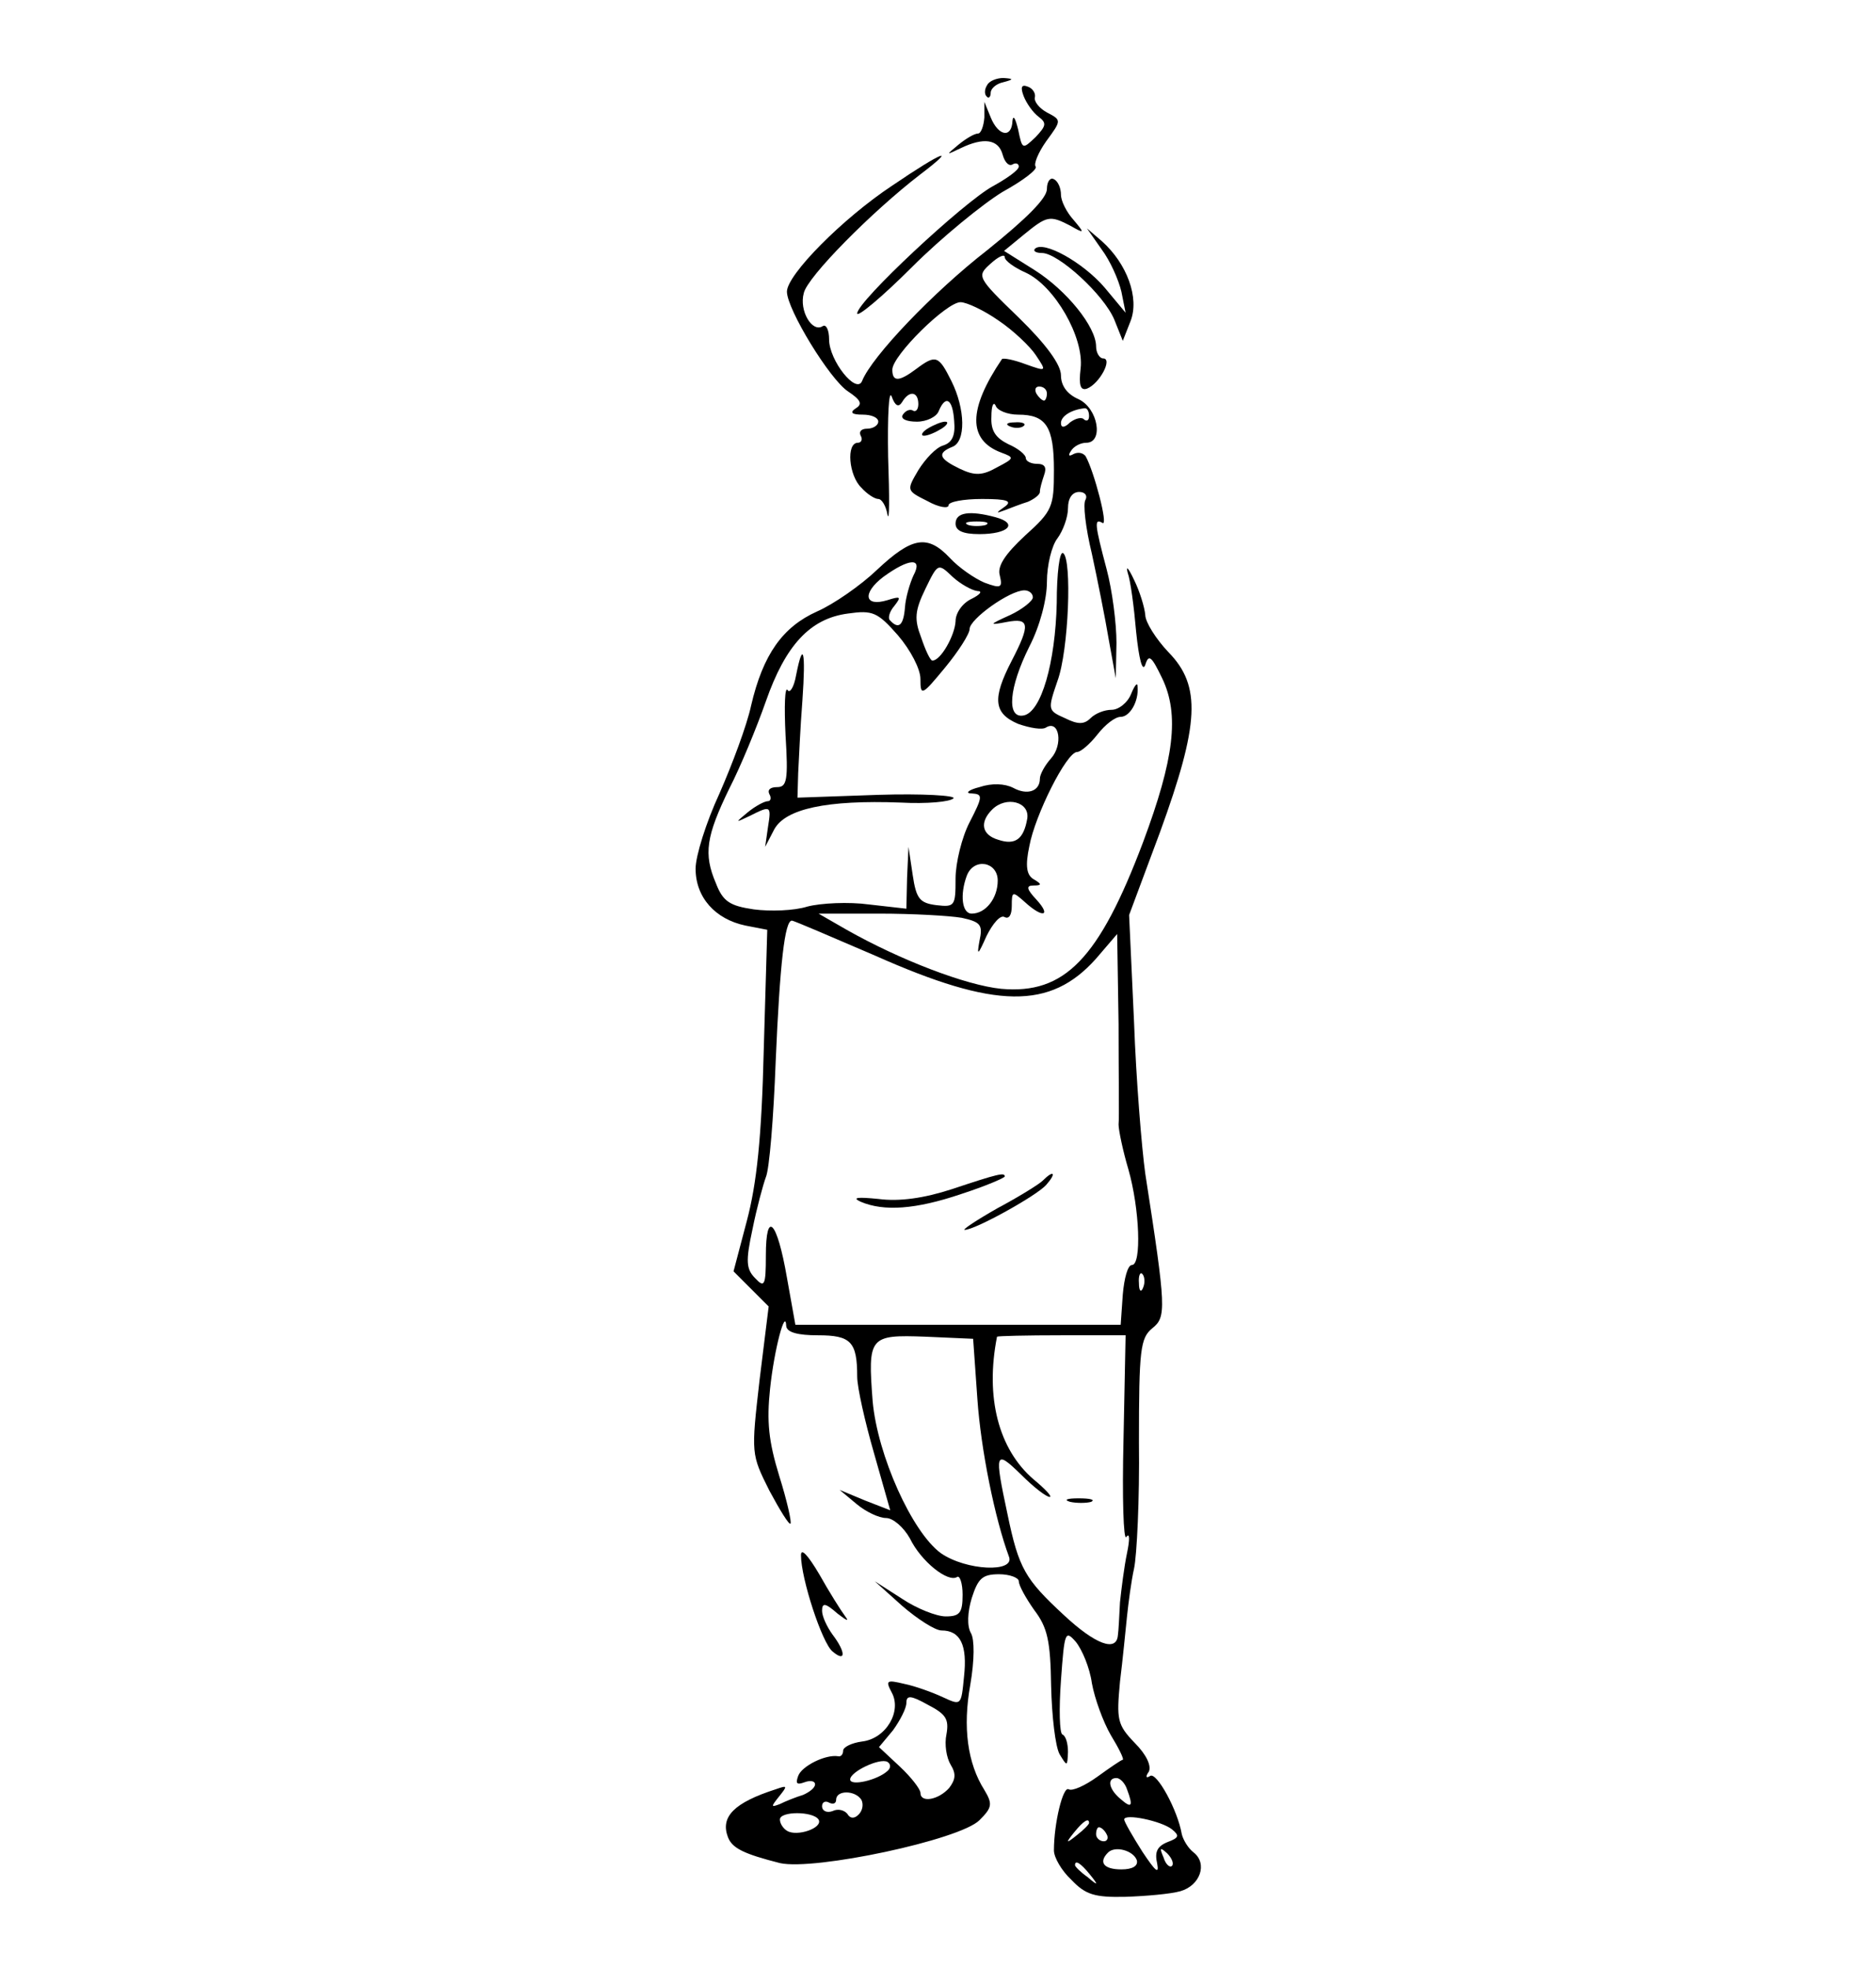 <?xml version="1.0" standalone="no"?>
<!DOCTYPE svg PUBLIC "-//W3C//DTD SVG 20010904//EN"
 "http://www.w3.org/TR/2001/REC-SVG-20010904/DTD/svg10.dtd">
<svg version="1.0" xmlns="http://www.w3.org/2000/svg"
 width="267pt" height="280pt" viewBox="0 0 267 280"
 preserveAspectRatio="xMidYMid meet">

<g transform="translate(0,280) scale(0.1,-0.1)"
fill="#000000" stroke="none">
<path d="M1405 2679 c-4 -6 -4 -13 -1 -16 3 -4 6 -1 6 5 0 6 8 13 18 15 15 4
15 5 0 6 -9 0 -20 -4 -23 -10z"/>
<path d="M1457 2663 c4 -10 13 -23 21 -29 12 -9 11 -13 -4 -29 -19 -18 -19
-18 -25 11 -4 16 -7 21 -8 12 -1 -25 -20 -22 -31 5 l-9 22 0 -22 c-1 -13 -5
-23 -9 -23 -5 0 -17 -7 -28 -16 -18 -15 -18 -15 3 -5 33 16 54 13 60 -9 3 -11
9 -17 14 -14 5 3 9 1 9 -3 0 -5 -17 -17 -37 -28 -42 -23 -193 -164 -193 -181
0 -6 35 23 78 66 42 42 101 90 129 107 29 16 50 32 47 36 -3 3 3 19 15 36 22
30 22 30 1 41 -11 6 -19 16 -17 22 1 6 -4 13 -11 15 -8 3 -10 -1 -5 -14z"/>
<path d="M1270 2536 c-71 -47 -150 -127 -150 -151 0 -25 61 -125 87 -142 18
-12 21 -18 11 -24 -9 -6 -6 -9 10 -9 12 0 22 -4 22 -10 0 -5 -7 -10 -16 -10
-8 0 -12 -4 -9 -10 3 -5 1 -10 -4 -10 -17 0 -13 -47 5 -64 8 -9 19 -16 24 -16
5 0 11 -10 13 -22 3 -13 3 24 1 82 -1 58 1 96 5 86 5 -14 10 -16 15 -8 10 17
23 15 23 -3 0 -8 -4 -12 -8 -9 -4 2 -10 0 -14 -6 -4 -6 5 -10 20 -10 14 0 28
7 31 15 10 24 20 17 22 -14 2 -21 -3 -31 -16 -35 -10 -3 -25 -19 -35 -35 -17
-29 -17 -29 13 -44 16 -9 30 -11 30 -6 0 5 21 9 48 9 36 0 43 -3 32 -11 -13
-9 -13 -10 0 -5 8 3 23 9 33 12 9 4 17 10 17 14 0 5 3 15 6 24 4 11 1 16 -10
16 -9 0 -16 4 -16 8 0 5 -11 14 -25 20 -18 9 -25 19 -24 39 0 16 3 22 6 16 2
-7 17 -13 32 -13 40 0 51 -17 51 -79 0 -52 -2 -58 -41 -93 -29 -27 -40 -44
-36 -57 4 -17 2 -19 -22 -10 -14 6 -36 21 -49 35 -32 34 -54 30 -104 -17 -23
-22 -62 -49 -85 -59 -49 -22 -77 -61 -94 -134 -6 -28 -27 -84 -45 -125 -19
-41 -34 -89 -34 -107 0 -41 28 -72 71 -81 l31 -6 -5 -171 c-3 -125 -10 -190
-24 -243 l-19 -72 25 -25 25 -25 -13 -105 c-12 -105 -12 -105 14 -157 15 -28
28 -49 30 -47 2 2 -5 33 -16 68 -15 49 -18 77 -13 124 6 57 22 116 23 89 1 -9
17 -13 45 -13 47 0 56 -9 56 -59 0 -15 11 -64 24 -109 l23 -81 -36 14 -36 15
24 -20 c13 -11 32 -20 42 -20 10 0 25 -13 34 -29 16 -33 54 -63 67 -55 4 3 8
-9 8 -25 0 -26 -4 -31 -24 -31 -13 0 -41 11 -62 25 l-39 25 39 -35 c22 -19 47
-35 56 -35 27 0 37 -21 32 -66 -4 -41 -4 -41 -30 -29 -15 7 -40 16 -55 19 -25
6 -27 5 -18 -12 15 -27 -8 -66 -42 -70 -15 -2 -27 -8 -27 -13 0 -5 -3 -9 -7
-8 -18 3 -52 -14 -57 -28 -4 -11 -2 -13 9 -9 8 3 15 2 15 -3 0 -5 -8 -11 -17
-15 -10 -3 -25 -9 -33 -13 -13 -5 -13 -4 -1 11 12 15 12 16 -5 10 -59 -19 -79
-39 -68 -68 6 -16 23 -24 74 -37 49 -11 256 33 284 61 18 18 19 23 7 43 -24
38 -31 89 -20 150 6 35 6 64 1 73 -6 10 -5 30 1 50 9 28 15 34 39 34 15 0 28
-5 28 -10 0 -6 10 -24 22 -41 19 -25 23 -44 24 -108 1 -43 6 -86 12 -97 11
-18 11 -18 12 3 0 12 -3 23 -8 25 -4 2 -5 36 -2 77 5 69 6 72 21 55 9 -11 20
-37 23 -59 4 -22 16 -55 27 -74 11 -18 19 -34 17 -35 -2 0 -18 -11 -36 -24
-18 -13 -36 -21 -41 -18 -8 5 -21 -48 -21 -87 0 -10 11 -29 25 -42 20 -21 33
-25 77 -24 29 1 64 4 78 8 28 8 39 39 19 55 -8 6 -15 18 -17 26 -6 35 -36 89
-45 83 -6 -4 -7 -1 -2 6 4 8 -3 24 -20 41 -25 26 -26 33 -21 87 4 32 8 74 10
93 2 19 6 50 10 68 4 18 8 99 7 180 0 132 2 148 19 162 20 16 20 27 -10 220
-5 36 -13 133 -16 216 l-7 152 44 118 c56 154 59 208 12 256 -18 19 -33 43
-33 53 -1 11 -8 34 -16 50 -8 17 -12 21 -9 10 4 -11 9 -49 12 -84 4 -39 9 -58
13 -47 5 16 9 12 24 -19 25 -52 17 -115 -27 -233 -63 -167 -112 -217 -202
-209 -50 5 -144 41 -220 84 l-40 23 86 0 c48 0 101 -3 118 -6 27 -6 30 -10 25
-33 -4 -22 -2 -20 10 7 9 18 20 31 26 27 6 -3 10 3 10 16 0 21 1 21 18 6 26
-24 39 -21 17 3 -14 15 -15 20 -4 20 12 0 12 2 0 9 -10 6 -12 19 -6 47 8 44
53 134 68 134 5 0 18 11 29 25 11 14 25 25 33 25 13 0 26 22 24 43 0 7 -4 2
-9 -10 -5 -13 -18 -23 -28 -23 -10 0 -23 -5 -30 -12 -9 -9 -18 -9 -36 0 -25
11 -25 12 -11 53 16 43 21 174 8 182 -5 3 -9 -29 -9 -71 -2 -85 -22 -155 -47
-160 -25 -5 -21 40 8 98 15 29 25 67 25 92 0 24 7 52 15 62 8 11 15 30 15 43
0 14 6 23 16 23 8 0 12 -5 9 -11 -4 -5 0 -40 9 -77 8 -37 19 -92 24 -122 l10
-55 1 50 c0 28 -6 75 -14 105 -17 64 -18 73 -6 66 9 -6 -12 74 -24 95 -4 5
-11 6 -17 3 -7 -4 -8 -2 -4 4 4 7 14 12 22 12 25 0 17 49 -11 62 -16 7 -25 19
-25 34 0 15 -21 44 -60 82 -60 58 -60 59 -40 77 11 10 20 14 20 9 0 -5 14 -15
30 -22 41 -19 83 -92 78 -136 -3 -25 0 -32 9 -29 18 7 37 43 23 43 -5 0 -10 8
-10 17 0 28 -42 80 -88 109 l-43 27 28 23 c33 27 37 28 66 13 21 -12 21 -11 5
8 -10 11 -18 27 -18 36 0 9 -4 19 -10 22 -5 3 -10 -3 -10 -14 0 -13 -29 -42
-85 -87 -76 -59 -164 -151 -178 -186 -8 -20 -47 29 -47 59 0 13 -4 22 -9 19
-15 -10 -34 22 -27 47 5 23 97 116 166 169 54 41 32 33 -40 -16z m151 -192
c21 -14 45 -37 53 -49 16 -24 16 -24 -15 -13 -16 6 -31 9 -33 7 -48 -71 -49
-115 -1 -133 19 -7 19 -8 -6 -21 -21 -12 -32 -12 -53 -2 -29 14 -33 22 -11 31
20 7 19 54 -1 94 -18 36 -22 38 -50 17 -24 -18 -34 -19 -34 -1 0 20 77 96 97
96 9 0 34 -12 54 -26z m69 -104 c0 -5 -2 -10 -4 -10 -3 0 -8 5 -11 10 -3 6 -1
10 4 10 6 0 11 -4 11 -10z m60 -32 c0 -6 -3 -8 -7 -5 -3 4 -12 2 -20 -4 -8 -8
-13 -8 -13 -1 0 10 15 19 33 21 4 1 7 -4 7 -11z m-250 -227 c-5 -11 -11 -31
-12 -45 -2 -26 -9 -32 -21 -19 -4 3 -1 13 6 21 10 13 9 14 -10 8 -33 -10 -36
10 -6 33 37 27 57 28 43 2z m91 -22 c8 0 4 -5 -8 -11 -13 -6 -23 -20 -23 -32
-1 -20 -21 -56 -33 -56 -3 0 -10 15 -16 33 -10 26 -9 38 6 69 18 37 18 37 39
17 11 -10 27 -19 35 -20z m79 -9 c0 -5 -15 -17 -32 -25 -31 -14 -31 -15 -5
-10 32 6 34 -3 7 -55 -28 -54 -26 -75 9 -90 17 -6 35 -9 40 -5 19 11 24 -25 7
-44 -9 -10 -16 -23 -16 -29 0 -18 -18 -24 -38 -13 -12 6 -30 7 -48 1 -16 -4
-21 -9 -11 -9 16 -1 16 -4 -3 -41 -11 -21 -20 -58 -20 -80 0 -39 -1 -41 -27
-38 -24 3 -29 9 -34 43 l-6 40 -2 -44 -1 -44 -53 6 c-29 4 -69 2 -88 -3 -19
-6 -53 -7 -76 -4 -34 5 -44 11 -54 37 -18 42 -14 67 19 135 16 31 39 87 52
124 28 80 63 118 117 125 35 5 42 2 71 -31 18 -21 32 -48 32 -62 0 -25 2 -24
35 16 19 23 35 48 35 55 0 14 57 55 78 55 6 0 12 -4 12 -10z m-8 -315 c-5 -29
-17 -38 -41 -30 -24 7 -27 25 -9 43 20 20 54 11 50 -13z m-42 -88 c0 -25 -17
-47 -37 -47 -14 0 -17 27 -7 54 10 26 44 20 44 -7z m-174 -107 c171 -76 249
-77 314 -4 l30 35 2 -128 c0 -70 1 -135 0 -143 0 -8 6 -37 14 -64 16 -56 19
-136 5 -136 -6 0 -11 -19 -13 -42 l-3 -43 -231 0 -232 0 -12 67 c-14 81 -30
98 -30 31 0 -42 -2 -46 -15 -32 -13 13 -14 24 -4 70 6 30 15 63 19 74 5 11 11
85 14 165 6 140 13 200 23 200 3 0 56 -23 119 -50z m381 -472 c-3 -8 -6 -5 -6
6 -1 11 2 17 5 13 3 -3 4 -12 1 -19z m-236 -158 c5 -73 25 -171 45 -225 9 -23
-61 -20 -97 5 -41 30 -90 139 -97 216 -7 92 -5 95 75 92 l68 -3 6 -85z m208
-59 c-2 -82 0 -144 4 -138 5 7 5 -4 1 -23 -4 -19 -8 -51 -10 -70 -1 -19 -2
-41 -3 -47 -2 -24 -32 -13 -77 29 -55 51 -64 66 -80 143 -19 89 -18 93 19 57
18 -18 36 -32 41 -32 4 0 -6 11 -23 25 -50 43 -69 117 -52 203 1 1 42 2 92 2
l91 0 -3 -149z m-252 -419 c-3 -14 0 -33 6 -43 8 -13 7 -21 -2 -33 -15 -17
-41 -22 -41 -7 0 5 -13 22 -29 37 l-30 28 20 24 c10 14 19 31 19 39 0 11 6 11
31 -3 25 -13 30 -20 26 -42z m-84 -52 c-14 -13 -53 -22 -53 -12 0 11 42 31 53
25 5 -3 5 -9 0 -13z m341 -26 c9 -24 7 -28 -9 -14 -17 14 -20 30 -6 30 5 0 12
-7 15 -16z m-378 -15 c3 -6 2 -15 -4 -21 -6 -6 -12 -6 -16 1 -4 5 -13 8 -21 4
-8 -3 -15 0 -15 7 0 6 5 8 10 5 6 -3 10 -1 10 4 0 14 27 14 36 0z m-61 -28 c7
-12 -31 -25 -45 -16 -5 3 -10 10 -10 16 0 12 47 12 55 0z m503 -14 c11 -9 10
-12 -6 -18 -15 -6 -19 -14 -15 -31 3 -16 -3 -10 -21 17 -14 22 -26 43 -26 46
0 9 53 -2 68 -14z m-118 9 c0 -2 -8 -10 -17 -17 -16 -13 -17 -12 -4 4 13 16
21 21 21 13z m25 -16 c3 -5 1 -10 -4 -10 -6 0 -11 5 -11 10 0 6 2 10 4 10 3 0
8 -4 11 -10z m43 -37 c2 -8 -6 -13 -22 -13 -25 0 -33 10 -19 24 10 10 36 3 41
-11z m50 -8 c-3 -3 -9 2 -12 12 -6 14 -5 15 5 6 7 -7 10 -15 7 -18z m-117 -12
c13 -16 12 -17 -3 -4 -10 7 -18 15 -18 17 0 8 8 3 21 -13z"/>
<path d="M1133 1839 c-3 -17 -9 -26 -12 -21 -4 6 -5 -23 -3 -64 4 -64 2 -74
-12 -74 -10 0 -14 -4 -11 -10 3 -5 2 -10 -2 -10 -5 0 -18 -7 -29 -16 -18 -15
-18 -15 3 -5 30 15 31 15 26 -16 l-4 -28 13 25 c16 29 74 42 180 38 37 -2 70
1 75 6 4 4 -44 7 -107 5 l-115 -4 1 35 c1 19 3 65 6 103 5 71 1 87 -9 36z"/>
<path d="M1355 1108 c-40 -13 -75 -18 -105 -14 -30 3 -38 2 -25 -4 33 -14 78
-11 143 11 34 11 62 23 62 25 0 6 -9 4 -75 -18z"/>
<path d="M1484 1120 c-5 -5 -34 -23 -64 -39 -30 -17 -51 -31 -47 -31 15 0 103
49 116 64 15 17 11 22 -5 6z"/>
<path d="M1523 663 c9 -2 23 -2 30 0 6 3 -1 5 -18 5 -16 0 -22 -2 -12 -5z"/>
<path d="M1568 2445 c12 -16 24 -43 28 -60 l6 -30 -30 36 c-31 36 -87 67 -99
55 -3 -3 1 -6 10 -6 23 0 88 -59 103 -95 l12 -30 11 28 c13 33 -5 82 -41 114
l-21 18 21 -30z"/>
<path d="M1320 2190 c-8 -5 -10 -10 -5 -10 6 0 17 5 25 10 8 5 11 10 5 10 -5
0 -17 -5 -25 -10z"/>
<path d="M1438 2193 c7 -3 16 -2 19 1 4 3 -2 6 -13 5 -11 0 -14 -3 -6 -6z"/>
<path d="M1360 2055 c0 -10 10 -15 34 -15 41 0 56 15 23 24 -37 10 -57 7 -57
-9z m43 -2 c-7 -2 -19 -2 -25 0 -7 3 -2 5 12 5 14 0 19 -2 13 -5z"/>
<path d="M1140 587 c0 -33 30 -125 45 -137 19 -16 19 -1 0 24 -8 11 -15 26
-15 34 0 12 5 11 22 -4 13 -10 17 -12 11 -4 -6 8 -23 35 -37 60 -16 27 -26 38
-26 27z"/>
</g>
</svg>
